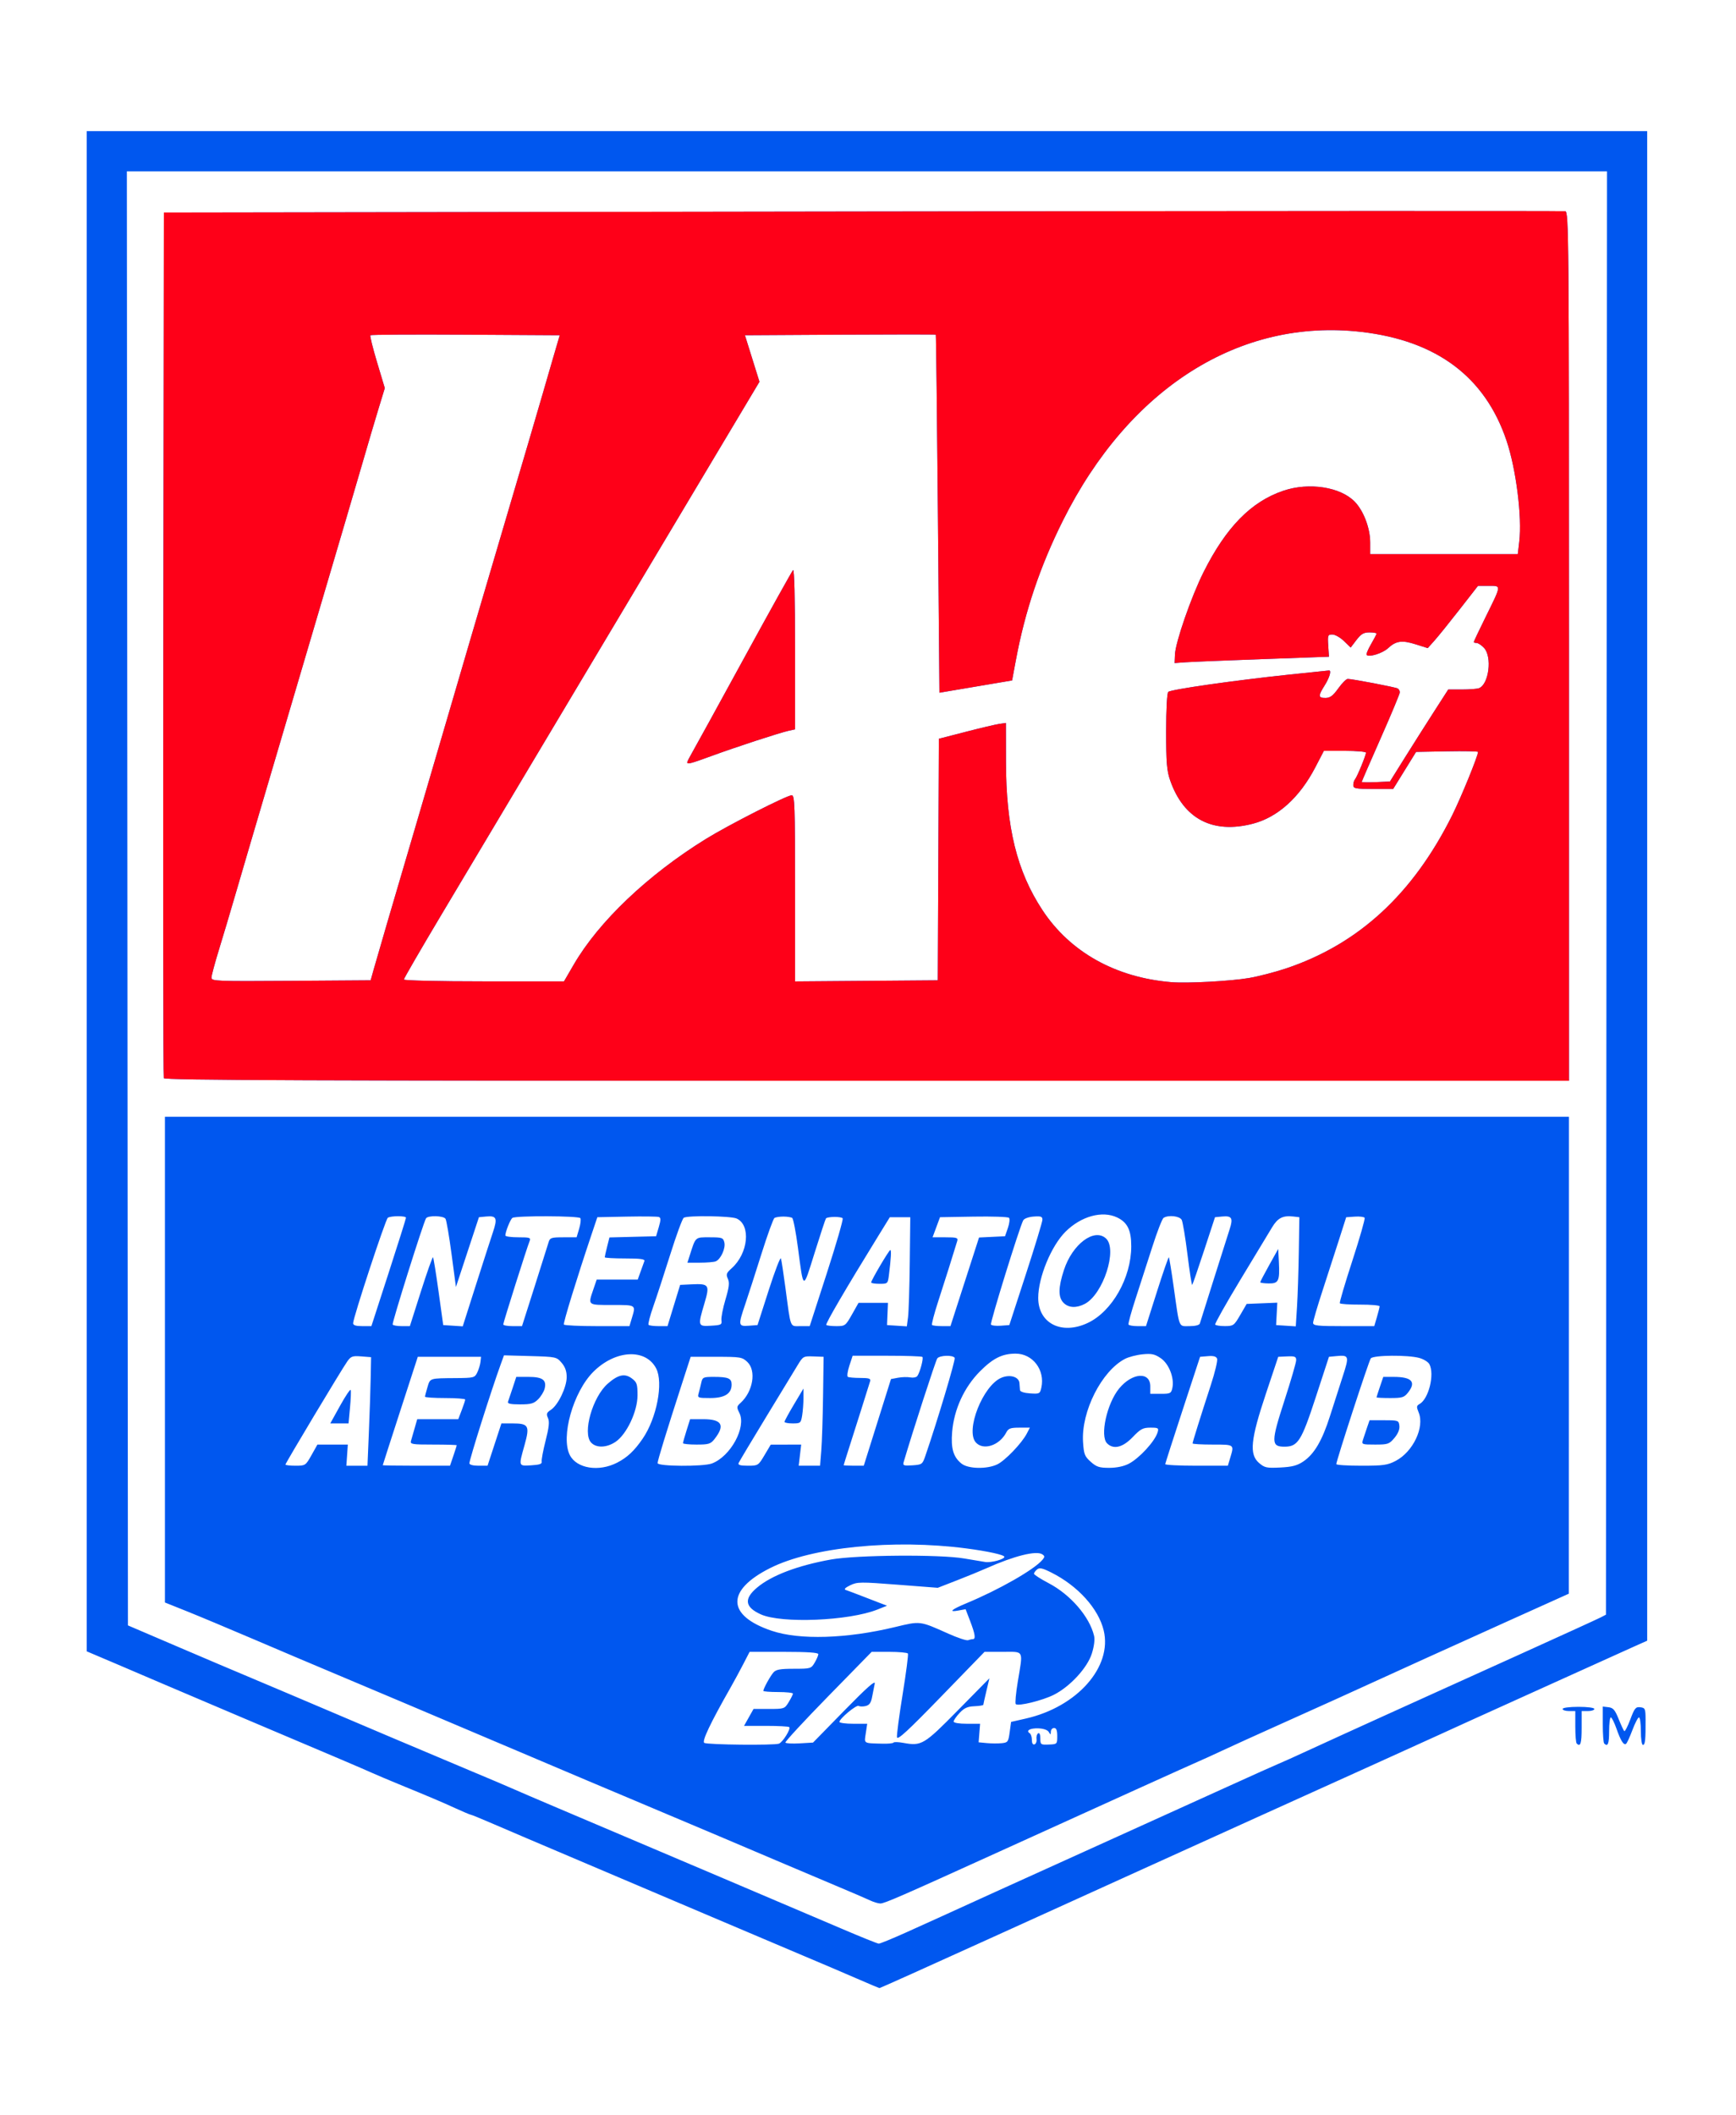 <?xml version="1.0" encoding="UTF-8" standalone="no"?>
<!-- Created with Inkscape (http://www.inkscape.org/) -->

<svg
   xmlns:dc="http://purl.org/dc/elements/1.1/"
   xmlns:cc="http://creativecommons.org/ns#"
   xmlns:rdf="http://www.w3.org/1999/02/22-rdf-syntax-ns#"
   xmlns:svg="http://www.w3.org/2000/svg"
   xmlns="http://www.w3.org/2000/svg"
   xmlns:xlink="http://www.w3.org/1999/xlink"
   version="1.1"
   width="821"
   height="1000"
   id="svg3029">
  <defs
     id="defs3033" />
  <g>
    <path
       d="m 405.5,935.589 c -5.5,-2.398 -17.2,-7.389 -26,-11.09 -8.8,-3.701 -29.5,-12.479 -46,-19.507 C 317,897.964 290,886.494 273.5,879.503 257,872.513 238.937,864.814 233.359,862.396 227.782,859.978 222.956,858 222.634,858 c -0.321,0 -3.55,-1.358 -7.175,-3.019 -6.579,-3.013 -11.6,-5.144 -27.255,-11.569 -4.563,-1.872 -10.188,-4.256 -12.5,-5.297 C 171.158,836.068 161.666,832.027 115.5,812.481 99,805.495 82.125,798.319 78,796.534 73.875,794.749 63.862,790.468 55.75,787.021 L 41,780.754 41,421.377 41,62 l 369,0 369,0 0,356.863 0,356.863 -6.25,2.788 c -3.438,1.533 -21.1,9.514 -39.25,17.735 -18.15,8.221 -35.025,15.854 -37.5,16.962 -2.475,1.109 -9.675,4.391 -16,7.293 -6.325,2.902 -20.725,9.434 -32,14.515 -11.275,5.081 -35.35,15.969 -53.5,24.194 -18.15,8.226 -42.225,19.136 -53.5,24.246 -11.275,5.11 -43.916,19.921 -72.536,32.915 -28.62,12.994 -52.245,23.614 -52.5,23.6 C 415.709,939.961 411,937.988 405.5,935.589 z m 23.078,-21.953 c 6.557,-2.95 13.947,-6.291 16.422,-7.425 13.096,-5.997 32.681,-14.886 71,-32.22 23.375,-10.574 52.397,-23.726 64.492,-29.225 12.096,-5.5 22.896,-10.346 24,-10.77 1.104,-0.424 7.858,-3.468 15.008,-6.765 7.15,-3.297 22.675,-10.376 34.5,-15.731 11.825,-5.355 23.3,-10.553 25.5,-11.552 2.2,-0.999 19.975,-9.04 39.5,-17.869 19.525,-8.829 36.625,-16.638 38,-17.354 l 2.5,-1.301 0.251,-341.212 L 760.003,81 410,81 59.997,81 60.249,424.746 60.5,768.493 l 24,10.271 c 13.2,5.649 27.15,11.575 31,13.169 3.85,1.594 13.525,5.683 21.5,9.087 25.997,11.097 73.203,31.089 86.5,36.632 7.15,2.981 15.475,6.515 18.5,7.853 3.025,1.338 11.8,5.105 19.5,8.369 49.135,20.832 117.554,49.906 136.5,58.003 9.075,3.879 16.985,7.068 17.578,7.087 0.593,0.019 6.443,-2.379 13,-5.329 z M 411.5,898.528 c -1.65,-0.785 -9.075,-3.975 -16.5,-7.09 -7.425,-3.115 -18,-7.589 -23.5,-9.942 -12.045,-5.153 -48.943,-20.77 -71,-30.05 -8.8,-3.702 -18.925,-7.97 -22.5,-9.484 -15.163,-6.422 -68.033,-28.829 -86.5,-36.659 -11,-4.664 -26.75,-11.309 -35,-14.766 -8.25,-3.457 -24.675,-10.422 -36.5,-15.478 C 108.175,770.004 93.888,764.022 88.25,761.767 l -10.25,-4.1 0,-114.837 0,-114.837 332,0.009 332,0.009 -0.028,112.744 -0.028,112.744 -28.722,12.936 c -23.99,10.805 -53.522,24.206 -81.222,36.857 -3.025,1.382 -14.725,6.649 -26,11.706 -11.275,5.057 -23.875,10.778 -28,12.714 -4.125,1.936 -9.075,4.192 -11,5.014 -3.524,1.504 -44.49,20.046 -94.5,42.772 -46.152,20.973 -54.25,24.503 -56.154,24.48 -1.015,-0.013 -3.196,-0.665 -4.846,-1.45 z m -43.109,-74.124 c 1.795,-0.689 5.702,-6.977 4.86,-7.82 C 372.929,816.263 367.988,816 362.269,816 l -10.397,0 2.248,-4 2.248,-4 7.331,0 c 7.197,0 7.367,-0.059 9.312,-3.25 1.09,-1.788 1.983,-3.587 1.985,-4 C 374.998,800.337 371.85,800 368,800 c -3.85,0 -7,-0.247 -7,-0.55 0,-1.043 3.245,-6.955 4.776,-8.7 1.225,-1.397 3.173,-1.75 9.664,-1.75 7.913,0 8.175,-0.077 9.845,-2.904 0.944,-1.597 1.716,-3.397 1.716,-4 0,-0.749 -5.136,-1.095 -16.25,-1.093 l -16.25,0.002 -2.967,5.748 c -1.632,3.161 -4.375,8.223 -6.097,11.248 -9.477,16.65 -13.582,25.292 -12.372,26.04 1.455,0.899 33.082,1.225 35.326,0.364 z m 30.979,-15.705 C 409.893,797.943 414.079,794.231 413.688,796 c -0.304,1.375 -0.858,4.192 -1.233,6.259 -0.509,2.808 -1.271,3.907 -3.011,4.344 -1.282,0.322 -2.787,0.302 -3.346,-0.043 -1.062,-0.656 -9.097,6.018 -9.097,7.556 0,0.486 2.953,0.884 6.561,0.884 l 6.561,0 -0.675,4.5 c -0.751,5.009 -1.308,4.661 7.881,4.92 2.656,0.075 5.008,-0.156 5.228,-0.512 0.22,-0.356 2.303,-0.299 4.628,0.126 8.651,1.582 9.782,0.907 25.863,-15.429 l 14.868,-15.105 -1.423,6 c -0.783,3.3 -1.439,6.235 -1.459,6.523 -0.02,0.288 -1.921,0.598 -4.225,0.689 -3.245,0.128 -4.824,0.844 -7,3.173 C 452.265,811.538 451,813.366 451,813.946 451,814.572 453.538,815 457.257,815 l 6.257,0 -0.349,4.386 -0.349,4.386 3.842,0.364 c 2.113,0.2 5.265,0.226 7.006,0.057 2.97,-0.288 3.205,-0.607 3.835,-5.189 l 0.671,-4.882 7,-1.592 c 24.227,-5.51 40.937,-24.406 36.807,-41.622 -2.483,-10.352 -12.206,-21.106 -24.78,-27.408 -4.231,-2.12 -5.595,-2.415 -6.75,-1.456 -0.796,0.661 -1.448,1.572 -1.448,2.024 0,0.453 3.142,2.474 6.982,4.492 10.305,5.415 19.25,15.777 21.428,24.821 0.431,1.789 0.034,4.98 -1.048,8.419 -2.117,6.732 -10.29,15.61 -17.936,19.485 -5.392,2.732 -16.919,5.556 -18.053,4.422 -0.376,-0.376 0.062,-5.168 0.972,-10.649 C 483.877,779.812 484.471,781 474.304,781 l -8.696,0 -20.554,21.179 c -15.778,16.258 -20.622,20.716 -20.849,19.187 -0.162,-1.095 1.047,-10.264 2.688,-20.374 1.641,-10.11 2.759,-18.745 2.486,-19.187 C 429.106,781.362 425.135,781 420.556,781 l -8.326,0 -20.623,21.083 c -11.342,11.596 -20.418,21.414 -20.169,21.818 0.25,0.404 3.291,0.568 6.758,0.365 l 6.304,-0.369 14.87,-15.198 z m 90.832,13.547 c -0.164,-1.138 0.174,-2.36 0.75,-2.716 0.643,-0.397 1.048,0.531 1.048,2.404 0,2.92 0.173,3.045 4,2.895 3.944,-0.155 4,-0.21 4,-3.993 C 500,818.093 499.573,817 498.5,817 c -0.825,0 -1.514,0.787 -1.53,1.75 -0.027,1.549 -0.137,1.568 -0.957,0.166 -0.57,-0.974 -2.463,-1.645 -4.916,-1.741 -3.92,-0.154 -6.111,1.08 -4.113,2.315 0.559,0.345 1.016,1.764 1.016,3.152 0,1.58 0.468,2.365 1.25,2.098 0.688,-0.234 1.116,-1.357 0.952,-2.495 z M 460.082,775 c 1.442,0 1.094,-2.363 -1.251,-8.491 l -2.169,-5.669 -3.581,0.657 c -4.692,0.861 -3.101,-0.54 3.919,-3.454 15.528,-6.444 32.213,-15.981 36.053,-20.609 1.097,-1.322 1.077,-1.748 -0.118,-2.54 -2.835,-1.88 -13.337,0.738 -26.436,6.591 -2.75,1.229 -9.05,3.809 -14,5.733 l -9,3.499 -18.925,-1.461 c -17.695,-1.366 -19.157,-1.348 -22.5,0.277 -2.403,1.168 -3.083,1.896 -2.075,2.22 0.825,0.265 4.2,1.531 7.5,2.813 3.3,1.282 7.35,2.846 9,3.475 l 3,1.145 -4.55,1.811 c -13.465,5.359 -45.343,6.682 -55.114,2.287 -7.579,-3.409 -8.133,-7.334 -1.788,-12.673 6.836,-5.752 19.187,-10.442 34.952,-13.272 12.075,-2.167 51.611,-2.472 63,-0.485 4.125,0.72 8.625,1.469 10,1.666 2.817,0.404 9,-1.273 9,-2.44 0,-0.926 -7.841,-2.661 -18,-3.985 -34.484,-4.492 -73.095,-0.621 -92.802,9.303 -20.921,10.536 -20.599,22.449 0.802,29.652 13.138,4.422 35.393,3.745 58.276,-1.773 12.08,-2.913 11.623,-2.97 25.224,3.122 4.4,1.971 8.599,3.362 9.332,3.091 0.732,-0.271 1.745,-0.492 2.25,-0.492 z M 291.783,691.593 c 4.835,-2.467 8.19,-5.608 12.138,-11.363 6.67,-9.723 9.897,-26.49 6.397,-33.231 -4.969,-9.567 -19.329,-8.789 -29.728,1.61 -9.543,9.543 -15.522,30.819 -11.077,39.414 3.259,6.302 13.651,7.967 22.271,3.569 z m -12.269,-9.577 c -4.105,-4.536 0.714,-21.498 7.902,-27.809 4.902,-4.304 8.067,-4.987 11.421,-2.464 2.365,1.78 2.663,2.673 2.659,7.989 -0.005,7.588 -5.139,18.446 -10.394,21.982 -4.223,2.842 -9.173,2.971 -11.587,0.302 z m 192.101,10.362 c 3.696,-1.754 11.63,-10.02 13.981,-14.565 L 487.051,675 l -4.99,0 c -4.164,0 -5.183,0.373 -6.154,2.25 -3.187,6.164 -10.836,8.696 -14.393,4.765 -5.086,-5.62 3.329,-26.962 12.07,-30.614 4.101,-1.714 8.355,-0.431 8.541,2.575 0.069,1.114 0.181,2.587 0.25,3.275 0.075,0.754 1.973,1.369 4.784,1.551 4.472,0.289 4.686,0.178 5.329,-2.75 1.822,-8.296 -4.077,-16.062 -12.189,-16.046 -6.317,0.013 -10.658,2.168 -16.81,8.345 -7.5,7.531 -12.297,17.959 -13.196,28.69 -0.654,7.798 0.579,11.928 4.477,14.994 3.153,2.48 11.965,2.66 16.846,0.344 z m 62.174,-0.29 c 4.977,-2.565 12.365,-10.591 13.659,-14.838 0.633,-2.078 0.373,-2.25 -3.399,-2.25 -3.535,0 -4.664,0.605 -8.396,4.5 -4.689,4.894 -9.059,5.953 -12.083,2.929 -3.491,-3.491 -0.097,-18.908 5.713,-25.958 C 535.468,648.969 544,648.392 544,655.475 l 0,3.525 4.921,0 c 4.557,0 4.965,-0.203 5.517,-2.75 1.022,-4.711 -1.594,-11.436 -5.478,-14.083 -2.878,-1.962 -4.323,-2.272 -8.597,-1.847 -2.826,0.281 -6.562,1.248 -8.302,2.148 -11.068,5.724 -20.777,24.93 -19.863,39.292 0.37,5.809 0.757,6.809 3.624,9.372 2.713,2.424 4.065,2.868 8.734,2.868 3.48,0 6.897,-0.708 9.234,-1.912 z m 82.58,-1.099 c 5.181,-3.494 8.929,-9.877 12.621,-21.489 1.748,-5.5 4.467,-13.961 6.041,-18.802 3.145,-9.673 2.998,-10.111 -3.186,-9.519 L 628.5,641.5 l -6.208,19 c -6.832,20.907 -8.472,23.5 -14.869,23.5 -6.325,0 -6.325,-2.26 0.007,-21.782 3.063,-9.447 5.57,-18.059 5.57,-19.137 0,-1.669 -0.631,-1.932 -4.246,-1.77 L 604.509,641.5 598.663,659 c -7.23,21.645 -7.924,28.646 -3.24,32.683 2.648,2.282 3.596,2.484 10.09,2.157 5.587,-0.282 7.981,-0.911 10.857,-2.851 z M 147.308,687.999 150.115,683 l 7.192,-6.2e-4 7.192,-6.2e-4 -0.347,5.001 -0.347,5.001 4.991,0 4.991,0 0.66,-15.75 c 0.363,-8.662 0.748,-20.211 0.855,-25.663 l 0.195,-9.913 -4.662,-0.365 c -4.162,-0.326 -4.872,-0.067 -6.619,2.413 C 161.483,647.607 135,691.767 135,692.445 c 0,0.305 2.138,0.554 4.75,0.554 4.658,-9.9e-4 4.804,-0.097 7.558,-5 z m 13.542,-23.395 c 2.557,-4.618 4.812,-7.957 5.01,-7.42 0.198,0.537 0.047,4.315 -0.335,8.396 L 164.829,673 l -4.315,0 -4.315,0 4.65,-8.396 z m 53.556,23.718 c 0.877,-2.573 1.594,-4.823 1.594,-5 C 216,683.145 211.02,683 204.933,683 c -10.066,0 -11.022,-0.158 -10.564,-1.75 0.277,-0.963 1.054,-3.663 1.726,-6 l 1.222,-4.25 9.706,0 9.706,0 1.636,-4.283 c 0.9,-2.356 1.636,-4.606 1.636,-5 C 220,661.322 215.725,661 210.5,661 c -5.225,0 -9.5,-0.285 -9.5,-0.634 0,-0.349 0.521,-2.374 1.158,-4.5 1.298,-4.333 0.889,-4.201 13.327,-4.297 8.668,-0.067 9.03,-0.162 10.237,-2.678 0.688,-1.435 1.37,-3.685 1.514,-5 L 227.5,641.5 l -14.958,0 -14.958,0 -8.276,25.5 c -4.552,14.025 -8.283,25.613 -8.292,25.75 -0.009,0.138 7.142,0.25 15.89,0.25 l 15.906,0 1.594,-4.678 z M 233.852,683 l 3.278,-10 5.312,0 c 7.574,0 8.189,1.12 5.627,10.251 -2.853,10.167 -2.94,9.904 3.18,9.552 3.949,-0.227 5.172,-0.66 4.936,-1.744 -0.173,-0.793 0.657,-5.247 1.843,-9.898 1.629,-6.387 1.903,-9.013 1.121,-10.731 -0.876,-1.922 -0.659,-2.522 1.399,-3.87 C 263.935,664.341 268,655.901 268,651.089 c 0,-2.763 -0.737,-4.834 -2.413,-6.783 -2.366,-2.752 -2.653,-2.812 -14.827,-3.154 l -12.414,-0.348 -1.578,4.348 C 232.241,657.628 222,690.021 222,691.865 222,692.535 223.756,693 226.287,693 l 4.287,0 3.278,-10 z m 6.395,-20.25 c 0.254,-0.688 1.238,-3.612 2.187,-6.5 l 1.726,-5.25 5.797,0 c 6.63,0 8.642,1.473 7.613,5.573 -0.359,1.43 -1.739,3.685 -3.066,5.013 -2.029,2.029 -3.396,2.414 -8.566,2.414 -4.501,0 -6.029,-0.335 -5.691,-1.25 z m 96.438,29.189 c 8.836,-3.331 16.356,-17.141 12.999,-23.871 -1.356,-2.719 -1.315,-3.091 0.529,-4.759 5.924,-5.357 7.567,-15.287 3.209,-19.385 C 350.985,641.634 350.172,641.5 338.739,641.5 l -12.103,0 -4.207,13 C 315.065,677.254 311,690.51 311,691.773 c 0,1.574 21.579,1.713 25.685,0.165 z M 323,682.338 c 0,-0.364 0.757,-3.064 1.683,-6 L 326.365,671 l 6.195,0 c 8.895,0 10.5,2.839 5.326,9.418 C 336.079,682.716 335.147,683 329.427,683 325.892,683 323,682.702 323,682.338 z M 330.407,658.75 c 0.352,-1.238 0.911,-3.487 1.242,-5 0.563,-2.578 0.932,-2.75 5.894,-2.75 6.851,0 8.457,0.685 8.457,3.607 0,4.324 -3.274,6.393 -10.117,6.393 -5.866,0 -6.09,-0.092 -5.476,-2.25 z m 31.136,29.27 2.957,-4.98 7.203,-0.02 7.203,-0.02 -0.592,5 -0.592,5 5.054,0 5.054,0 0.58,-7.25 c 0.319,-3.987 0.695,-15.575 0.835,-25.75 l 0.255,-18.5 -4.832,-0.18 c -4.671,-0.174 -4.916,-0.041 -7.362,4 -1.391,2.299 -8.148,13.405 -15.014,24.68 -6.866,11.275 -12.714,21.062 -12.995,21.75 -0.368,0.9 0.863,1.25 4.389,1.25 4.815,0 4.952,-0.086 7.857,-4.98 z M 371.011,672.25 c 0.006,-0.412 2.026,-4.125 4.489,-8.25 l 4.477,-7.5 2.8e-4,4.5 c 1.5e-4,2.475 -0.279,6.188 -0.62,8.25 -0.592,3.58 -0.795,3.75 -4.489,3.75 -2.128,0 -3.864,-0.338 -3.858,-0.75 z m 43.922,0.259 6.433,-20.487 3.331,-0.625 c 1.832,-0.344 4.447,-0.412 5.811,-0.151 1.364,0.261 2.851,-0.025 3.304,-0.636 1.248,-1.681 3.043,-8.422 2.411,-9.054 C 435.917,641.25 428.37,641 419.452,641 l -16.215,0 -1.557,4.729 c -0.856,2.601 -1.177,4.963 -0.714,5.25 0.464,0.286 3.131,0.521 5.926,0.521 4.054,0 4.991,0.304 4.627,1.5 -1.035,3.408 -7.562,24.064 -9.951,31.488 -1.413,4.393 -2.57,8.106 -2.57,8.25 0,0.144 2.138,0.261 4.75,0.26 l 4.75,-0.002 6.433,-20.487 z M 437.574,688.5 c 5.681,-16.504 14.42,-45.701 13.92,-46.51 -0.877,-1.419 -7.067,-1.224 -8.226,0.26 -0.739,0.946 -11.772,34.968 -15.909,49.058 -0.467,1.591 0.033,1.771 4.153,1.5 4.477,-0.295 4.745,-0.485 6.061,-4.308 z m 144.268,0.634 C 583.71,682.898 583.849,683 573.5,683 c -5.225,0 -9.5,-0.246 -9.5,-0.546 0,-0.644 3.752,-12.643 8.672,-27.738 1.934,-5.931 3.252,-11.471 2.93,-12.311 -0.414,-1.078 -1.684,-1.436 -4.32,-1.216 l -3.734,0.311 -8.202,25 c -4.511,13.75 -8.234,25.337 -8.274,25.75 -0.04,0.412 6.607,0.75 14.77,0.75 l 14.842,0 1.158,-3.866 z m 78.251,1.559 c 8.188,-4.286 13.707,-15.933 10.836,-22.866 -1.1,-2.655 -1.046,-3.182 0.409,-3.996 4.331,-2.424 7.205,-14.079 4.65,-18.853 -0.556,-1.04 -2.694,-2.358 -4.75,-2.929 -5.404,-1.501 -21.755,-1.358 -22.959,0.201 -0.931,1.206 -16.342,48.477 -16.3,50 0.011,0.412 5.35,0.75 11.863,0.75 10.428,0 12.369,-0.276 16.25,-2.307 z m -15.517,-9.943 c 0.391,-1.238 1.254,-3.825 1.918,-5.75 l 1.208,-3.5 6.899,0 c 6.693,0 6.908,0.078 7.202,2.61 0.196,1.687 -0.632,3.721 -2.339,5.75 -2.461,2.925 -3.086,3.14 -9.12,3.14 -6.262,0 -6.455,-0.075 -5.768,-2.25 z M 651,660.678 c 0,-0.177 0.717,-2.427 1.594,-5 L 654.188,651 l 4.972,0 c 8.496,0 10.686,2.384 6.768,7.365 -1.855,2.358 -2.747,2.635 -8.5,2.635 C 653.892,661 651,660.855 651,660.678 z M 514.473,625.469 C 525.966,620.033 535,604.091 535,589.248 c 0,-7.627 -1.803,-11.307 -6.682,-13.633 -7.024,-3.349 -17.047,-0.585 -24.405,6.731 -6.756,6.717 -12.915,21.647 -12.911,31.299 0.005,12.089 11.099,17.678 23.472,11.825 z M 503,616 c -2.616,-2.616 -2.566,-7.235 0.171,-15.571 4.005,-12.201 14.3,-19.932 19.852,-14.909 5.62,5.086 -1.299,26.468 -10.025,30.981 C 509.015,618.561 505.379,618.379 503,616 z M 183.821,601.75 c 4.499,-13.887 8.18,-25.587 8.18,-26 -9.5e-4,-0.965 -7.155,-0.952 -8.592,0.015 C 182.314,576.502 167,623.032 167,625.621 167,626.58 168.315,627 171.32,627 l 4.32,0 8.181,-25.25 z m 15.268,8.754 c 2.889,-9.073 5.451,-16.298 5.693,-16.056 0.242,0.242 1.427,7.553 2.633,16.246 l 2.193,15.806 4.615,0.301 4.615,0.301 6.146,-19.301 c 3.38,-10.616 7.039,-21.956 8.132,-25.201 2.255,-6.699 1.732,-7.898 -3.238,-7.423 L 226.5,575.5 221.06,592 215.621,608.5 213.56,593 c -1.133,-8.525 -2.425,-16.062 -2.869,-16.75 -0.975,-1.506 -8.309,-1.676 -9.213,-0.214 -1.292,2.091 -16.188,49.489 -15.781,50.214 0.231,0.412 2.157,0.75 4.28,0.75 l 3.859,0 5.253,-16.496 z M 252.841,608.25 c 3.284,-10.312 6.268,-19.762 6.632,-21 0.595,-2.024 1.292,-2.25 6.936,-2.25 l 6.274,0 1.205,-4.021 c 0.663,-2.211 0.925,-4.473 0.583,-5.027 -0.691,-1.118 -30.446,-1.232 -32.128,-0.123 -0.972,0.641 -3.343,6.542 -3.343,8.319 0,0.468 2.748,0.851 6.107,0.851 5.43,0 6.025,0.194 5.372,1.75 C 249.316,589.518 238,625.277 238,626.184 c 0,0.449 1.996,0.816 4.435,0.816 l 4.435,0 5.971,-18.75 z m 46.001,14.884 C 300.721,616.86 300.934,617 289.5,617 c -11.745,0 -11.476,0.221 -8.906,-7.322 L 282.188,605 l 9.705,0 9.705,0 1.342,-3.75 c 0.738,-2.062 1.552,-4.312 1.808,-5 0.352,-0.946 -1.874,-1.25 -9.141,-1.25 C 290.323,595 286,594.749 286,594.443 c 0,-0.306 0.5,-2.542 1.111,-4.968 l 1.111,-4.411 11.031,-0.282 11.031,-0.282 1.272,-4.315 c 0.991,-3.361 1.004,-4.417 0.06,-4.78 -0.666,-0.256 -7.49,-0.339 -15.164,-0.185 L 282.5,575.5 l -2.689,8 c -7.085,21.079 -13.536,42.075 -13.137,42.75 0.244,0.412 7.321,0.75 15.726,0.75 l 15.283,0 1.158,-3.866 z m 19.829,-5.884 2.985,-9.75 5.422,-0.259 c 8.262,-0.395 8.674,0.207 6.09,8.924 -3.215,10.846 -3.171,10.998 3.082,10.638 4.826,-0.278 5.224,-0.487 4.931,-2.591 -0.176,-1.259 0.68,-5.655 1.902,-9.77 1.744,-5.875 1.989,-7.991 1.138,-9.857 -0.938,-2.06 -0.697,-2.72 1.808,-4.952 7.841,-6.987 9.186,-20.391 2.357,-23.502 -2.725,-1.242 -23.199,-1.54 -25.03,-0.364 -0.629,0.404 -3.48,8.16 -6.334,17.235 -2.855,9.075 -6.476,20.164 -8.048,24.642 -1.572,4.478 -2.584,8.415 -2.249,8.75 0.335,0.335 2.488,0.609 4.784,0.609 l 4.176,0 2.985,-9.75 z m 7.467,-23.5 c 2.907,-9.14 2.486,-8.75 9.464,-8.75 5.873,0 6.406,0.183 6.96,2.392 0.696,2.775 -1.725,8.072 -4.107,8.987 C 337.565,596.72 334.197,597 330.97,597 l -5.866,0 1.034,-3.25 z m 37.411,16.25 c 2.911,-9.075 5.51,-15.825 5.774,-15 0.264,0.825 1.229,7.125 2.145,14 2.601,19.536 1.997,18 7.077,18 l 4.386,0 8.09,-25.005 c 4.45,-13.753 7.826,-25.433 7.503,-25.955 -0.56,-0.905 -7.037,-0.883 -7.904,0.027 -0.227,0.238 -2.646,7.58 -5.376,16.314 -5.575,17.842 -5.185,17.961 -7.864,-2.381 -0.978,-7.425 -2.205,-13.793 -2.727,-14.15 -0.522,-0.357 -2.391,-0.65 -4.154,-0.65 -1.763,0 -3.664,0.292 -4.225,0.65 -0.561,0.357 -3.356,8.075 -6.212,17.15 -2.856,9.075 -6.288,19.721 -7.627,23.657 -3.405,10.007 -3.319,10.523 1.692,10.15 l 4.128,-0.307 5.293,-16.5 z m 39.364,11.5 3.104,-5.5 6.959,0 6.959,0 -0.218,5.25 -0.218,5.25 4.681,0.302 4.681,0.302 0.57,-4.302 C 429.746,620.436 430.115,608.825 430.251,597 l 0.249,-21.5 -4.837,0 -4.837,0 -5.548,9 c -15.365,24.927 -25.011,41.435 -24.507,41.939 0.309,0.309 2.468,0.561 4.799,0.561 4.094,0 4.343,-0.187 7.342,-5.5 z M 412,606.35 c 0,-1.024 8.437,-15.324 9.049,-15.338 0.552,-0.012 0.341,3.85 -0.642,11.738 -0.522,4.191 -0.584,4.25 -4.468,4.25 C 413.772,607 412,606.707 412,606.35 z m 44.257,-0.305 6.757,-20.95 6.146,-0.298 6.146,-0.298 1.359,-3.937 c 0.748,-2.166 0.982,-4.315 0.52,-4.776 -0.461,-0.461 -7.991,-0.715 -16.732,-0.563 l -15.894,0.276 -1.763,4.75 -1.762,4.75 6.099,0 c 5.342,0 6.034,0.217 5.574,1.75 -1.871,6.231 -5.999,19.312 -8.979,28.453 -1.919,5.887 -3.243,10.949 -2.943,11.25 0.301,0.301 2.384,0.546 4.63,0.544 l 4.083,-0.002 6.757,-20.95 z M 485.148,602.5 c 4.301,-13.2 7.827,-24.813 7.836,-25.808 0.014,-1.504 -0.68,-1.756 -4.132,-1.5 -2.402,0.178 -4.487,0.939 -4.953,1.808 -1.766,3.292 -15.746,48.438 -15.248,49.243 0.293,0.475 2.366,0.726 4.606,0.56 l 4.073,-0.303 7.819,-24 z m 62.047,8.046 c 2.877,-9.049 5.393,-16.292 5.591,-16.094 0.198,0.198 1.238,6.589 2.312,14.204 2.806,19.895 2.176,18.344 7.453,18.344 2.742,0 4.66,-0.49 4.889,-1.25 0.693,-2.301 12.674,-40.192 14.132,-44.694 1.68,-5.186 0.973,-6.327 -3.641,-5.878 l -3.323,0.323 -5.187,15.8 c -2.853,8.69 -5.371,15.984 -5.596,16.209 -0.225,0.225 -1.229,-6.21 -2.23,-14.3 -1.002,-8.09 -2.236,-15.496 -2.743,-16.459 -0.96,-1.822 -6.263,-2.411 -8.559,-0.952 -0.664,0.422 -3.069,6.603 -5.343,13.735 -2.275,7.132 -5.829,18.142 -7.898,24.467 -2.069,6.325 -3.576,11.838 -3.348,12.25 0.228,0.412 2.18,0.75 4.338,0.75 l 3.923,0 5.231,-16.454 z m 39.344,11.186 3.039,-5.232 7.245,-0.294 7.245,-0.294 -0.284,5.295 -0.284,5.295 4.653,0.301 4.653,0.301 0.587,-9.301 C 613.716,612.685 614.097,601.075 614.24,592 l 0.26,-16.5 -2.871,-0.328 c -4.919,-0.562 -7.342,0.667 -10.002,5.072 -1.413,2.341 -8.148,13.481 -14.966,24.756 -6.818,11.275 -12.204,20.837 -11.97,21.25 0.234,0.412 2.312,0.742 4.617,0.732 3.994,-0.017 4.334,-0.263 7.23,-5.25 z M 596,606.255 c 0,-0.28 1.913,-3.939 4.25,-8.132 l 4.25,-7.623 0.306,5.958 c 0.475,9.236 -0.078,10.426 -4.809,10.361 C 597.799,606.789 596,606.535 596,606.255 z M 651.168,622.75 c 0.685,-2.337 1.265,-4.635 1.289,-5.106 0.024,-0.471 -4.111,-0.839 -9.189,-0.818 -5.078,0.021 -9.413,-0.269 -9.634,-0.644 -0.22,-0.375 2.448,-9.426 5.93,-20.114 3.482,-10.688 6.094,-19.813 5.806,-20.28 -0.288,-0.466 -2.369,-0.719 -4.624,-0.561 l -4.1,0.287 -3.348,10.493 c -1.841,5.771 -5.362,16.65 -7.823,24.174 -2.461,7.525 -4.475,14.387 -4.475,15.25 0,1.353 1.992,1.569 14.461,1.569 l 14.461,0 1.245,-4.25 z M 77.462,509.75 C 77.201,509.062 77.103,416.7 77.244,304.5 L 77.5,100.5 408,100 C 589.775,99.725 739.288,99.665 740.25,99.867 741.91,100.214 742,110.82 742,305.617 L 742,511 409.969,511 C 145.264,511 77.841,510.747 77.462,509.75 z M 590.663,462.414 c 4.49,-0.766 12.365,-2.8 17.5,-4.519 C 642.504,446.397 668.211,422.72 686.763,385.5 690.977,377.046 699,357.388 699,355.517 c 0,-0.314 -6.592,-0.446 -14.649,-0.294 l -14.649,0.277 -5.412,8.75 -5.412,8.75 -9.439,0 C 641.016,373 640,372.806 640,371.2 c 0,-0.99 0.374,-2.228 0.832,-2.75 C 641.809,367.334 646,357.13 646,355.867 646,355.39 641.523,355 636.051,355 l -9.949,0 -4.069,7.821 c -7.407,14.236 -17.743,23.567 -29.502,26.629 -19.023,4.955 -32.783,-2.252 -39.132,-20.495 C 551.811,364.393 551.5,360.602 551.5,345.8 c 0,-10.491 0.407,-18.092 1,-18.663 1.19,-1.146 30.502,-5.344 56.825,-8.139 10.354,-1.099 19.016,-1.999 19.25,-1.999 1.179,0 0.148,3.479 -2.075,7 -3.196,5.063 -3.144,6 0.33,6 2.209,0 3.54,-0.988 6.062,-4.5 1.777,-2.475 3.792,-4.5 4.477,-4.5 2.189,0 22.703,3.926 23.685,4.534 0.52,0.321 0.946,1.144 0.946,1.829 0,0.684 -4.05,10.396 -9,21.583 -4.95,11.186 -9,20.52 -9,20.743 0,0.222 3.003,0.271 6.673,0.108 l 6.673,-0.296 6.87,-11 c 3.779,-6.05 9.981,-15.838 13.782,-21.75 l 6.912,-10.75 6.463,0 c 3.555,0 7.192,-0.28 8.082,-0.621 4.685,-1.798 6.31,-14.871 2.37,-19.064 C 700.63,305.041 699.055,304 698.326,304 697.597,304 697,303.791 697,303.536 c 0,-0.255 2.44,-5.415 5.422,-11.466 C 710.221,276.245 710.139,277 704.056,277 l -5.079,0 -8.739,11.204 c -4.806,6.162 -10.153,12.785 -11.881,14.717 l -3.142,3.512 -5.709,-1.8 c -6.508,-2.051 -9.3,-1.656 -13.086,1.852 -2.562,2.374 -8.897,4.371 -10.089,3.179 -0.316,-0.316 0.605,-2.588 2.047,-5.048 C 649.82,302.157 651,299.886 651,299.572 651,299.257 649.478,299 647.619,299 c -2.704,0 -3.929,0.718 -6.115,3.584 l -2.734,3.584 -3.182,-3.084 C 633.837,301.388 631.372,300 630.11,300 c -2.144,0 -2.272,0.343 -1.952,5.25 L 628.5,310.5 597,311.635 c -17.325,0.625 -33.75,1.3 -36.5,1.5 l -5,0.365 0.166,-4.016 c 0.242,-5.854 7.727,-27.42 13.53,-38.984 10.685,-21.292 22.521,-33.351 37.778,-38.491 12.12,-4.083 27.014,-1.771 33.757,5.239 4.19,4.356 7.268,12.525 7.268,19.289 l 0,5.463 34.902,0 34.902,0 0.691,-5.958 c 1.357,-11.688 -1.467,-34.149 -5.985,-47.608 -10.137,-30.199 -32.993,-47.351 -68.618,-51.497 -57.456,-6.685 -109.883,26.438 -141.223,89.225 -10.785,21.608 -17.885,42.673 -22.227,65.943 l -1.792,9.607 -17.179,2.902 -17.179,2.902 -0.733,-84.509 c -0.403,-46.48 -0.848,-84.626 -0.99,-84.769 -0.141,-0.143 -20.51,-0.143 -45.263,0 l -45.006,0.26 3.437,11.003 3.437,11.003 -21.204,35.497 C 303.393,273.889 275.848,320.023 250.801,362 237.838,383.725 219.08,415.162 209.116,431.86 199.152,448.558 191,462.621 191,463.11 191,463.614 207.415,464 228.865,464 l 37.865,0 4.606,-7.927 c 11.829,-20.359 35.038,-42.43 62.442,-59.381 C 344.408,390.116 372.152,376 374.445,376 375.828,376 376,380.869 376,420.013 l 0,44.013 33.75,-0.263 33.75,-0.263 0.258,-57.104 0.258,-57.104 12.742,-3.291 c 7.008,-1.81 14.141,-3.492 15.85,-3.739 l 3.108,-0.448 0.032,18.343 c 0.054,31.066 5.163,51.814 17.283,70.197 13.074,19.829 34.647,31.868 60.969,34.023 7.501,0.614 27.994,-0.483 36.663,-1.963 z M 325,360.428 c 0,-0.315 1.09,-2.452 2.421,-4.75 1.332,-2.298 12.381,-22.403 24.553,-44.678 12.172,-22.275 22.558,-40.928 23.079,-41.45 0.596,-0.598 0.947,13.182 0.947,37.171 l 0,38.121 -3.006,0.66 c -4.292,0.943 -24.764,7.632 -36.363,11.882 C 326.673,361.032 325,361.47 325,360.428 z M 176.687,458.5 c 1.634,-5.851 8.976,-30.933 20.344,-69.5 4.458,-15.125 11.191,-38.075 14.96,-51 3.77,-12.925 8.714,-29.8 10.986,-37.5 13.102,-44.4 16.503,-55.928 19.028,-64.5 1.539,-5.225 5.125,-17.375 7.968,-27 2.844,-9.625 5.807,-19.75 6.586,-22.5 0.779,-2.75 2.933,-10.175 4.786,-16.5 l 3.369,-11.5 -44.514,-0.26 c -24.483,-0.143 -44.75,-0.025 -45.037,0.262 -0.287,0.287 1.129,6.03 3.149,12.76 l 3.671,12.238 -3.052,10 c -1.679,5.5 -5.003,16.75 -7.387,25 -2.384,8.25 -11.853,40.425 -21.042,71.5 -9.189,31.075 -19.617,66.4 -23.172,78.5 -3.556,12.1 -7.801,26.5 -9.434,32 -1.633,5.5 -4.733,16.075 -6.889,23.5 -2.156,7.425 -5.513,18.675 -7.46,25 -1.948,6.325 -3.543,12.293 -3.544,13.262 -0.003,1.656 2.258,1.746 37.642,1.5 l 37.645,-0.262 1.396,-5 z m 568.979,365.833 C 745.3,823.967 745,820.367 745,816.333 L 745,809 l -3,0 c -1.65,0 -3,-0.45 -3,-1 0,-0.578 3.167,-1 7.5,-1 4.333,0 7.5,0.422 7.5,1 0,0.55 -1.35,1 -3,1 l -3,0 0,8 c 0,7.349 -0.559,9.107 -2.333,7.333 z m 13,0 C 758.3,823.967 758,819.887 758,815.267 l 0,-8.4 2.695,0.316 c 2.207,0.259 3.071,1.256 4.776,5.509 1.145,2.856 2.347,5.458 2.671,5.783 0.325,0.325 1.614,-2.148 2.866,-5.495 2.017,-5.392 2.556,-6.051 4.74,-5.783 2.28,0.28 2.466,0.714 2.49,5.803 0.045,9.537 -0.209,12 -1.238,12 -0.564,0 -1,-2.833 -1,-6.5 0,-3.575 -0.395,-6.5 -0.878,-6.5 -0.483,0 -1.891,2.71 -3.13,6.021 -1.238,3.312 -2.592,6.232 -3.009,6.489 -1.143,0.707 -2.491,-1.451 -4.533,-7.26 -1.015,-2.888 -2.207,-5.25 -2.648,-5.25 -0.441,0 -0.802,2.925 -0.802,6.5 0,5.995 -0.621,7.546 -2.333,5.833 z"
       id="path3047"
       style="fill:#0057ef" />

    <path
       d="M 77.462,509.75 C 77.201,509.062 77.103,416.7 77.244,304.5 L 77.5,100.5 408,100 C 589.775,99.725 739.288,99.665 740.25,99.867 741.91,100.214 742,110.82 742,305.617 L 742,511 409.969,511 C 145.264,511 77.841,510.747 77.462,509.75 z M 590.663,462.414 c 4.49,-0.766 12.365,-2.8 17.5,-4.519 C 642.504,446.397 668.211,422.72 686.763,385.5 690.977,377.046 699,357.388 699,355.517 c 0,-0.314 -6.592,-0.446 -14.649,-0.294 l -14.649,0.277 -5.412,8.75 -5.412,8.75 -9.439,0 C 641.016,373 640,372.806 640,371.2 c 0,-0.99 0.374,-2.228 0.832,-2.75 C 641.809,367.334 646,357.13 646,355.867 646,355.39 641.523,355 636.051,355 l -9.949,0 -4.069,7.821 c -7.407,14.236 -17.743,23.567 -29.502,26.629 -19.023,4.955 -32.783,-2.252 -39.132,-20.495 C 551.811,364.393 551.5,360.602 551.5,345.8 c 0,-10.491 0.407,-18.092 1,-18.663 1.19,-1.146 30.502,-5.344 56.825,-8.139 10.354,-1.099 19.016,-1.999 19.25,-1.999 1.179,0 0.148,3.479 -2.075,7 -3.196,5.063 -3.144,6 0.33,6 2.209,0 3.54,-0.988 6.062,-4.5 1.777,-2.475 3.792,-4.5 4.477,-4.5 2.189,0 22.703,3.926 23.685,4.534 0.52,0.321 0.946,1.144 0.946,1.829 0,0.684 -4.05,10.396 -9,21.583 -4.95,11.186 -9,20.52 -9,20.743 0,0.222 3.003,0.271 6.673,0.108 l 6.673,-0.296 6.87,-11 c 3.779,-6.05 9.981,-15.838 13.782,-21.75 l 6.912,-10.75 6.463,0 c 3.555,0 7.192,-0.28 8.082,-0.621 4.685,-1.798 6.31,-14.871 2.37,-19.064 C 700.63,305.041 699.055,304 698.326,304 697.597,304 697,303.791 697,303.536 c 0,-0.255 2.44,-5.415 5.422,-11.466 C 710.221,276.245 710.139,277 704.056,277 l -5.079,0 -8.739,11.204 c -4.806,6.162 -10.153,12.785 -11.881,14.717 l -3.142,3.512 -5.709,-1.8 c -6.508,-2.051 -9.3,-1.656 -13.086,1.852 -2.562,2.374 -8.897,4.371 -10.089,3.179 -0.316,-0.316 0.605,-2.588 2.047,-5.048 C 649.82,302.157 651,299.886 651,299.572 651,299.257 649.478,299 647.619,299 c -2.704,0 -3.929,0.718 -6.115,3.584 l -2.734,3.584 -3.182,-3.084 C 633.837,301.388 631.372,300 630.11,300 c -2.144,0 -2.272,0.343 -1.952,5.25 L 628.5,310.5 597,311.635 c -17.325,0.625 -33.75,1.3 -36.5,1.5 l -5,0.365 0.166,-4.016 c 0.242,-5.854 7.727,-27.42 13.53,-38.984 10.685,-21.292 22.521,-33.351 37.778,-38.491 12.12,-4.083 27.014,-1.771 33.757,5.239 4.19,4.356 7.268,12.525 7.268,19.289 l 0,5.463 34.902,0 34.902,0 0.691,-5.958 c 1.357,-11.688 -1.467,-34.149 -5.985,-47.608 -10.137,-30.199 -32.993,-47.351 -68.618,-51.497 -57.456,-6.685 -109.883,26.438 -141.223,89.225 -10.785,21.608 -17.885,42.673 -22.227,65.943 l -1.792,9.607 -17.179,2.902 -17.179,2.902 -0.733,-84.509 c -0.403,-46.48 -0.848,-84.626 -0.99,-84.769 -0.141,-0.143 -20.51,-0.143 -45.263,0 l -45.006,0.26 3.437,11.003 3.437,11.003 -21.204,35.497 C 303.393,273.889 275.848,320.023 250.801,362 237.838,383.725 219.08,415.162 209.116,431.86 199.152,448.558 191,462.621 191,463.11 191,463.614 207.415,464 228.865,464 l 37.865,0 4.606,-7.927 c 11.829,-20.359 35.038,-42.43 62.442,-59.381 C 344.408,390.116 372.152,376 374.445,376 375.828,376 376,380.869 376,420.013 l 0,44.013 33.75,-0.263 33.75,-0.263 0.258,-57.104 0.258,-57.104 12.742,-3.291 c 7.008,-1.81 14.141,-3.492 15.85,-3.739 l 3.108,-0.448 0.032,18.343 c 0.054,31.066 5.163,51.814 17.283,70.197 13.074,19.829 34.647,31.868 60.969,34.023 7.501,0.614 27.994,-0.483 36.663,-1.963 z M 325,360.428 c 0,-0.315 1.09,-2.452 2.421,-4.75 1.332,-2.298 12.381,-22.403 24.553,-44.678 12.172,-22.275 22.558,-40.928 23.079,-41.45 0.596,-0.598 0.947,13.182 0.947,37.171 l 0,38.121 -3.006,0.66 c -4.292,0.943 -24.764,7.632 -36.363,11.882 C 326.673,361.032 325,361.47 325,360.428 z M 176.687,458.5 c 1.634,-5.851 8.976,-30.933 20.344,-69.5 4.458,-15.125 11.191,-38.075 14.96,-51 3.77,-12.925 8.714,-29.8 10.986,-37.5 13.102,-44.4 16.503,-55.928 19.028,-64.5 1.539,-5.225 5.125,-17.375 7.968,-27 2.844,-9.625 5.807,-19.75 6.586,-22.5 0.779,-2.75 2.933,-10.175 4.786,-16.5 l 3.369,-11.5 -44.514,-0.26 c -24.483,-0.143 -44.75,-0.025 -45.037,0.262 -0.287,0.287 1.129,6.03 3.149,12.76 l 3.671,12.238 -3.052,10 c -1.679,5.5 -5.003,16.75 -7.387,25 -2.384,8.25 -11.853,40.425 -21.042,71.5 -9.189,31.075 -19.617,66.4 -23.172,78.5 -3.556,12.1 -7.801,26.5 -9.434,32 -1.633,5.5 -4.733,16.075 -6.889,23.5 -2.156,7.425 -5.513,18.675 -7.46,25 -1.948,6.325 -3.543,12.293 -3.544,13.262 -0.003,1.656 2.258,1.746 37.642,1.5 l 37.645,-0.262 1.396,-5 z"
       id="path3041"
       style="fill:#fe0018" />
  </g>
</svg>

